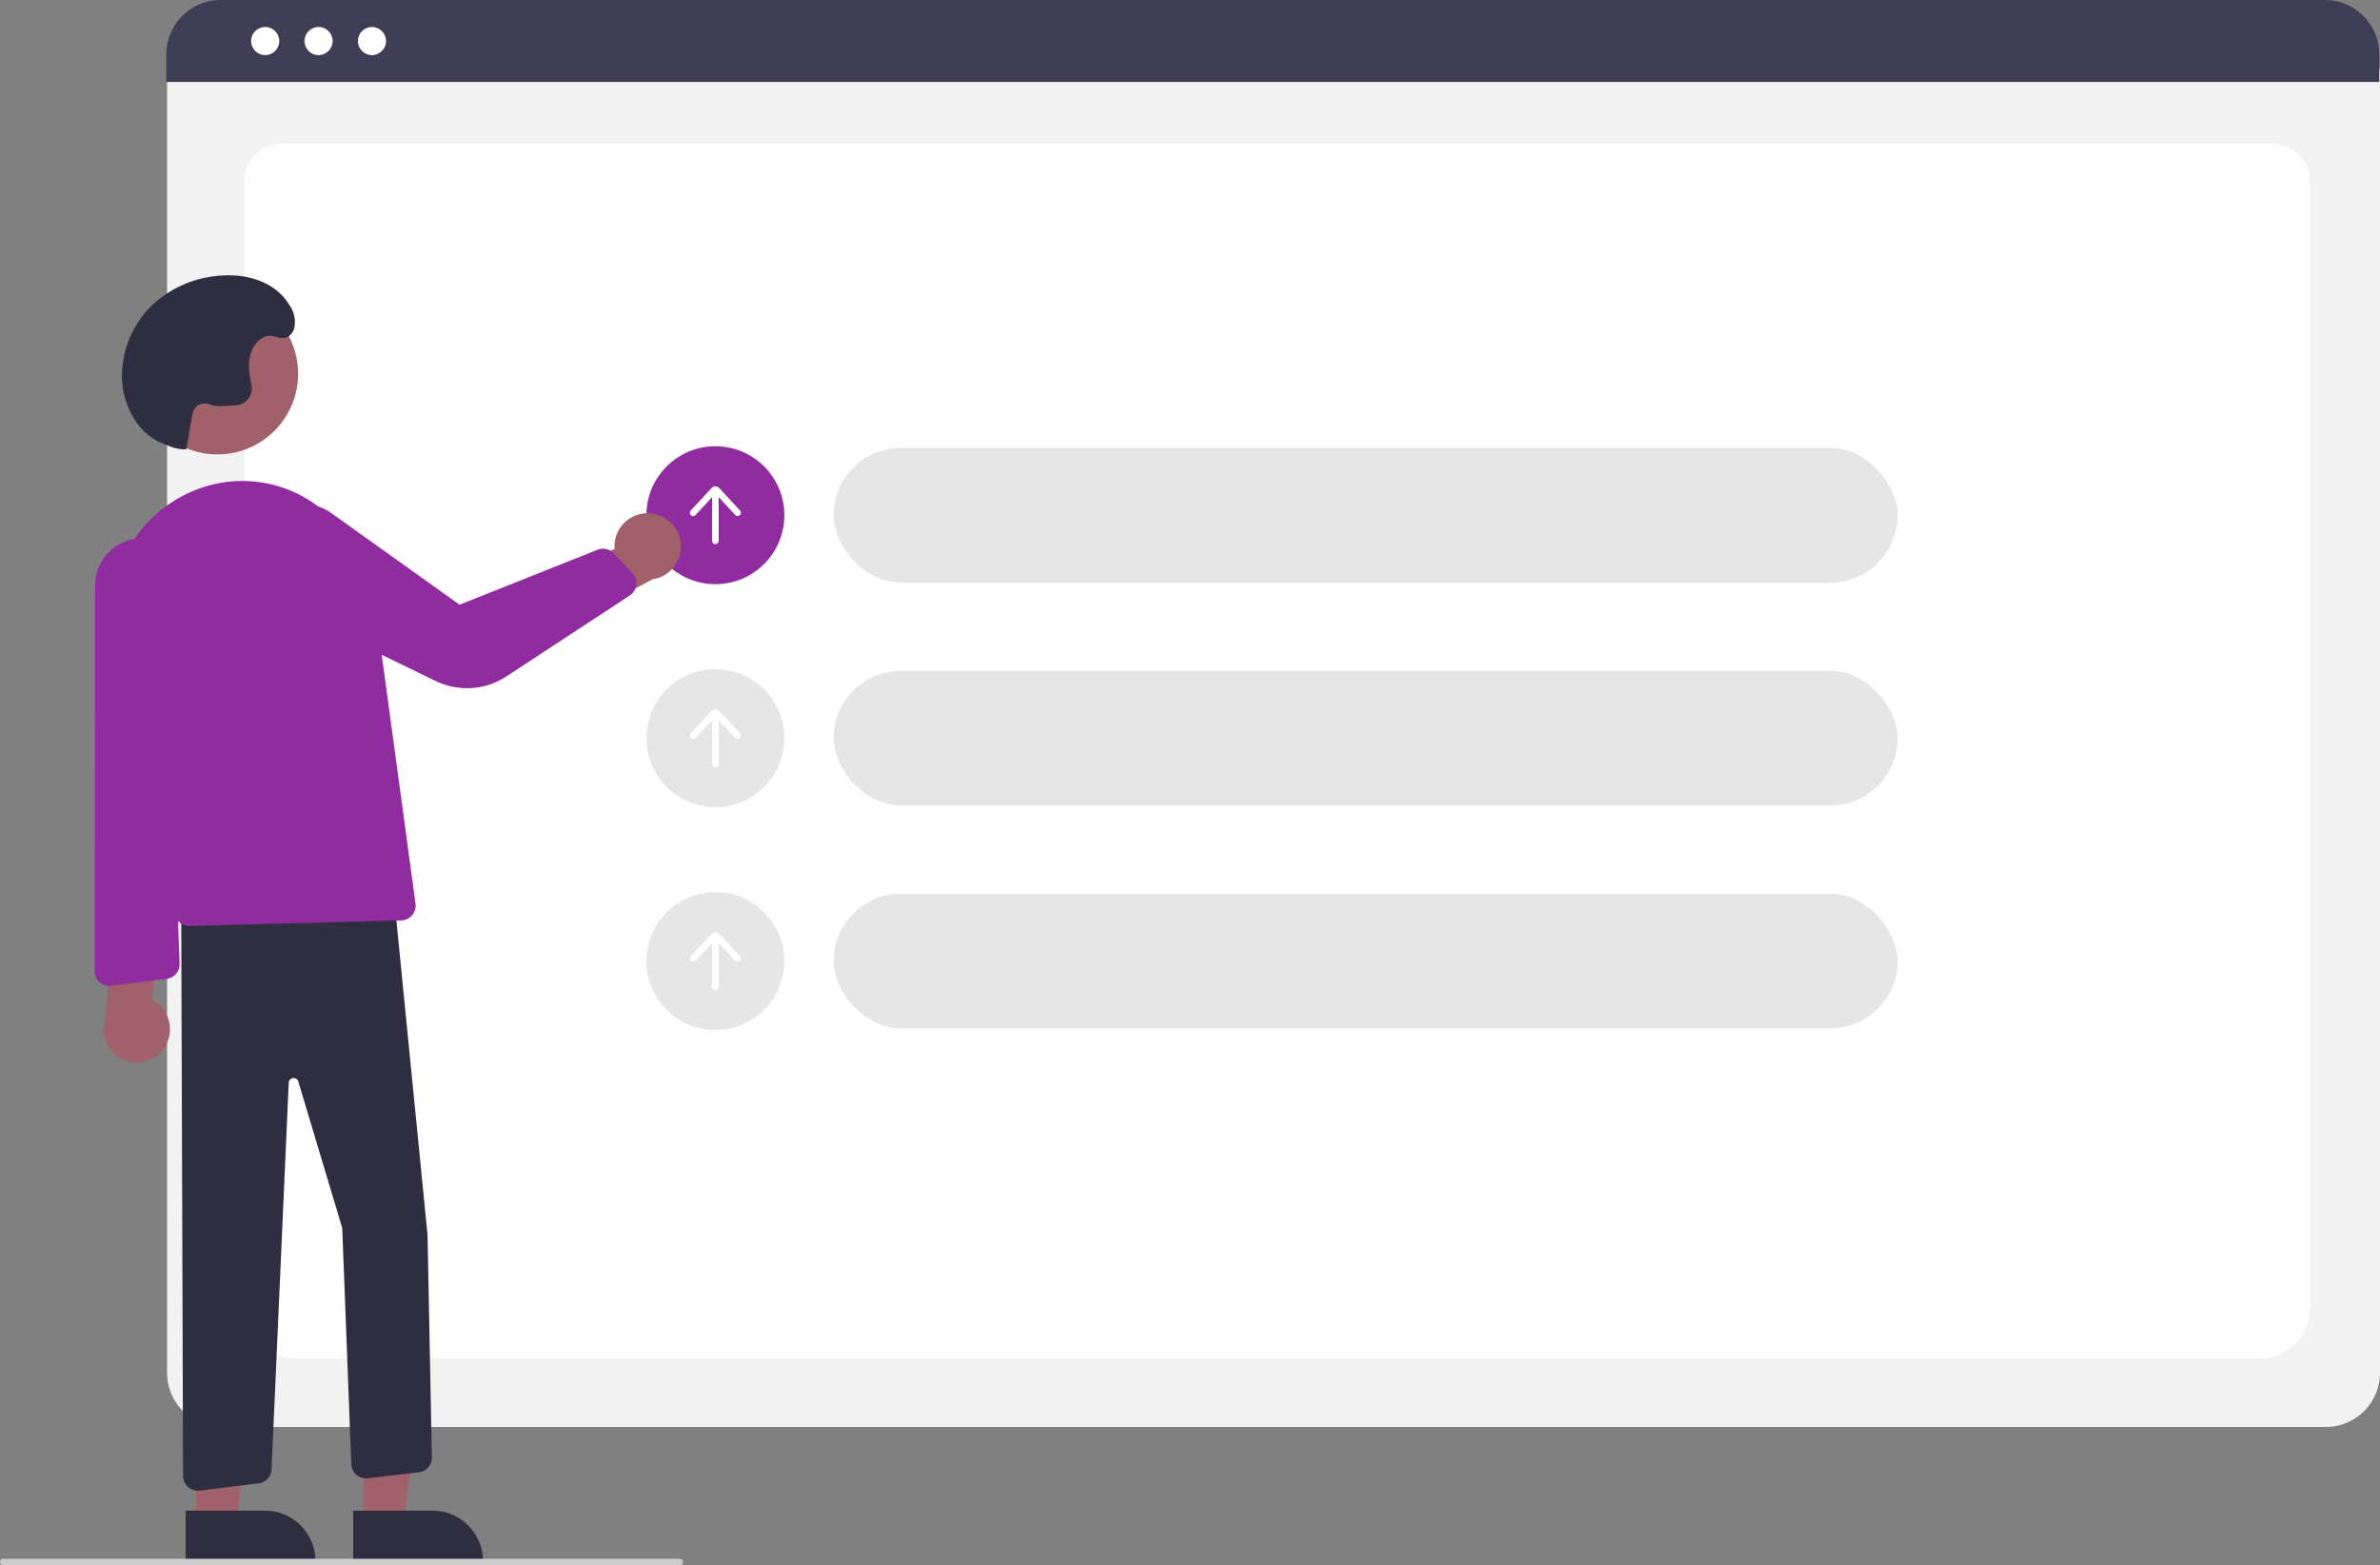 <svg id="be4c2388-7845-4faa-a392-000b3bb95634" data-name="Layer 1" xmlns="http://www.w3.org/2000/svg" width="724.724" height="476.685" viewBox="0 0 724.724 476.685"><rect x="0" y="0" width="724.724" height="476.685" fill="#808080" stroke="none"/><path d="M945.862,646.206H305.023a16.519,16.519,0,0,1-16.5-16.5V234.552a12.102,12.102,0,0,1,12.088-12.088H950.065a12.311,12.311,0,0,1,12.297,12.297V629.706A16.519,16.519,0,0,1,945.862,646.206Z" transform="translate(-237.638 -211.658)" fill="#f2f2f2"/><path d="M925.142,625.373H327.897c-8.755,0-15.878-6.67-15.878-14.868v-344.105c0-6.08,5.278-11.027,11.766-11.027H929.059c6.595,0,11.961,5.028,11.961,11.209V610.505C941.02,618.703,933.897,625.373,925.142,625.373Z" transform="translate(-237.638 -211.658)" fill="#fff"/><path d="M962.132,236.608H288.292v-8.4a16.574,16.574,0,0,1,16.56-16.55H945.572a16.574,16.574,0,0,1,16.56,16.55Z" transform="translate(-237.638 -211.658)" fill="#3f3d56"/><circle cx="80.749" cy="12.5" r="4.283" fill="#fff"/><circle cx="97.008" cy="12.5" r="4.283" fill="#fff"/><circle cx="113.267" cy="12.5" r="4.283" fill="#fff"/><rect x="253.839" y="136.382" width="324" height="41.028" rx="20.514" fill="#e6e6e6"/><rect x="253.839" y="204.27" width="324" height="41.028" rx="20.514" fill="#e6e6e6"/><rect x="253.839" y="272.159" width="324" height="41.028" rx="20.514" fill="#e6e6e6"/><circle cx="217.839" cy="224.784" r="21" fill="#e6e6e6"/><path d="M462.975,434.996l-6.376-6.858a1.53,1.53,0,0,0-2.242-0l-6.377,6.858a1.001,1.001,0,1,0,1.466,1.363l5.031-5.412v13.288a1,1,0,0,0,2,0V430.942l5.033,5.416a1.001,1.001,0,0,0,1.466-1.363Z" transform="translate(-237.638 -211.658)" fill="#fff"/><circle cx="217.839" cy="292.673" r="21" fill="#e6e6e6"/><path d="M462.975,502.884l-6.376-6.858a1.53,1.53,0,0,0-2.242-0l-6.377,6.858a1.001,1.001,0,1,0,1.466,1.363l5.031-5.412v13.288a1,1,0,0,0,2,0V498.831l5.033,5.416a1.001,1.001,0,0,0,1.466-1.363Z" transform="translate(-237.638 -211.658)" fill="#fff"/><circle cx="217.839" cy="156.895" r="21" fill="#902ba0"/><path d="M462.975,367.107l-6.376-6.858a1.53,1.53,0,0,0-2.242-0l-6.377,6.858a1.001,1.001,0,1,0,1.466,1.363l5.031-5.412V376.346a1,1,0,0,0,2,0V363.054l5.033,5.416a1.001,1.001,0,0,0,1.466-1.363Z" transform="translate(-237.638 -211.658)" fill="#fff"/><path d="M435.785,367.992a10.056,10.056,0,0,0-10.986,10.819l-32.707,14.395,15.602,10.071,28.667-15.214a10.11,10.11,0,0,0-.576-20.071Z" transform="translate(-237.638 -211.658)" fill="#a0616a"/><circle cx="66.215" cy="113.817" r="24.561" fill="#a0616a"/><polygon points="110.667 464.031 122.927 464.03 128.759 416.742 110.665 416.743 110.667 464.031" fill="#a0616a"/><path d="M345.178,671.686l24.144-.001h.001A15.386,15.386,0,0,1,384.709,687.071v.5l-39.531.001Z" transform="translate(-237.638 -211.658)" fill="#2f2e41"/><polygon points="59.667 464.031 71.927 464.03 77.759 416.742 59.665 416.743 59.667 464.031" fill="#a0616a"/><path d="M294.178,671.686l24.144-.001h.001A15.386,15.386,0,0,1,333.709,687.071v.5l-39.531.001Z" transform="translate(-237.638 -211.658)" fill="#2f2e41"/><path d="M294.91,664.492a4.501,4.501,0,0,1-1.524-3.36l-.577-177.201,64.022-2.468.47-.018,10.529,106.292,1.319,67.714a4.485,4.485,0,0,1-3.973,4.557l-15.541,1.829a4.498,4.498,0,0,1-5.023-4.295L341.846,585.605l-13.434-44.784a1.5,1.5,0,0,0-2.857.554l-5.229,117.764a4.493,4.493,0,0,1-3.944,4.235l-17.946,2.209a4.489,4.489,0,0,1-3.525-1.091Z" transform="translate(-237.638 -211.658)" fill="#2f2e41"/><path d="M290.865,490.219l-18.968-77.029c-5.91-24.002,7.591-48.169,30.097-53.872a38.196,38.196,0,0,1,31.108,5.547,44.132,44.132,0,0,1,18.68,30.792l12.39,91.191a4.5,4.5,0,0,1-4.341,5.104l-64.479,1.689c-.039.001-.078.001-.117.001A4.526,4.526,0,0,1,290.865,490.219Z" transform="translate(-237.638 -211.658)" fill="#902ba0"/><path d="M370.326,419.055l-48.088-23.357A16.155,16.155,0,1,1,338.684,368.02l38.909,27.786,42.002-16.726a4.484,4.484,0,0,1,4.932,1.087l5.665,5.98a4.499,4.499,0,0,1-.799,6.856l-37.602,24.67a21.882,21.882,0,0,1-21.464,1.381Z" transform="translate(-237.638 -211.658)" fill="#902ba0"/><path d="M294.354,348.494a12.909,12.909,0,0,1-5.596-1.156c-.783-.345-1.596-.628-2.378-.973-6.904-3.045-11.453-11.439-11.615-19.886a30.305,30.305,0,0,1,9.36-22.05,33.71,33.71,0,0,1,20.442-8.819c7.95-.691,16.902,1.61,21.344,9.168a8.845,8.845,0,0,1,1.309,6.882,4.504,4.504,0,0,1-1.087,1.906c-1.984,2.015-3.962.5-5.984.366-2.78-.184-5.277,2.385-6.174,5.394s-.502,6.322.222,9.391l.013.057a5.149,5.149,0,0,1-4.56,6.277c-3.057.276-6.416.448-7.375-.002-1.877-.881-4.4-.685-5.492,1.267a7.61,7.61,0,0,0-.694,2.289c-.98,5.095-.754,4.795-1.734,9.89Z" transform="translate(-237.638 -211.658)" fill="#2f2e41"/><path d="M287.408,531.096a10.056,10.056,0,0,0-3.573-15l4.606-35.437-16.691,8.139-1.815,32.403a10.11,10.11,0,0,0,17.473,9.893Z" transform="translate(-237.638 -211.658)" fill="#a0616a"/><path d="M289.324,509.508a4.601,4.601,0,0,1-.937.22l-16.845,2.13a4.5,4.5,0,0,1-5.064-4.469l.133-117.622a14.265,14.265,0,0,1,12.16-14.027h0a14.189,14.189,0,0,1,16.15,15.406l-4.894,50.688,2.294,63.266A4.474,4.474,0,0,1,289.324,509.508Z" transform="translate(-237.638 -211.658)" fill="#902ba0"/><path d="M444.638,688.342h-206a1,1,0,0,1,0-2h206a1,1,0,1,1,0,2Z" transform="translate(-237.638 -211.658)" fill="#ccc"/></svg>